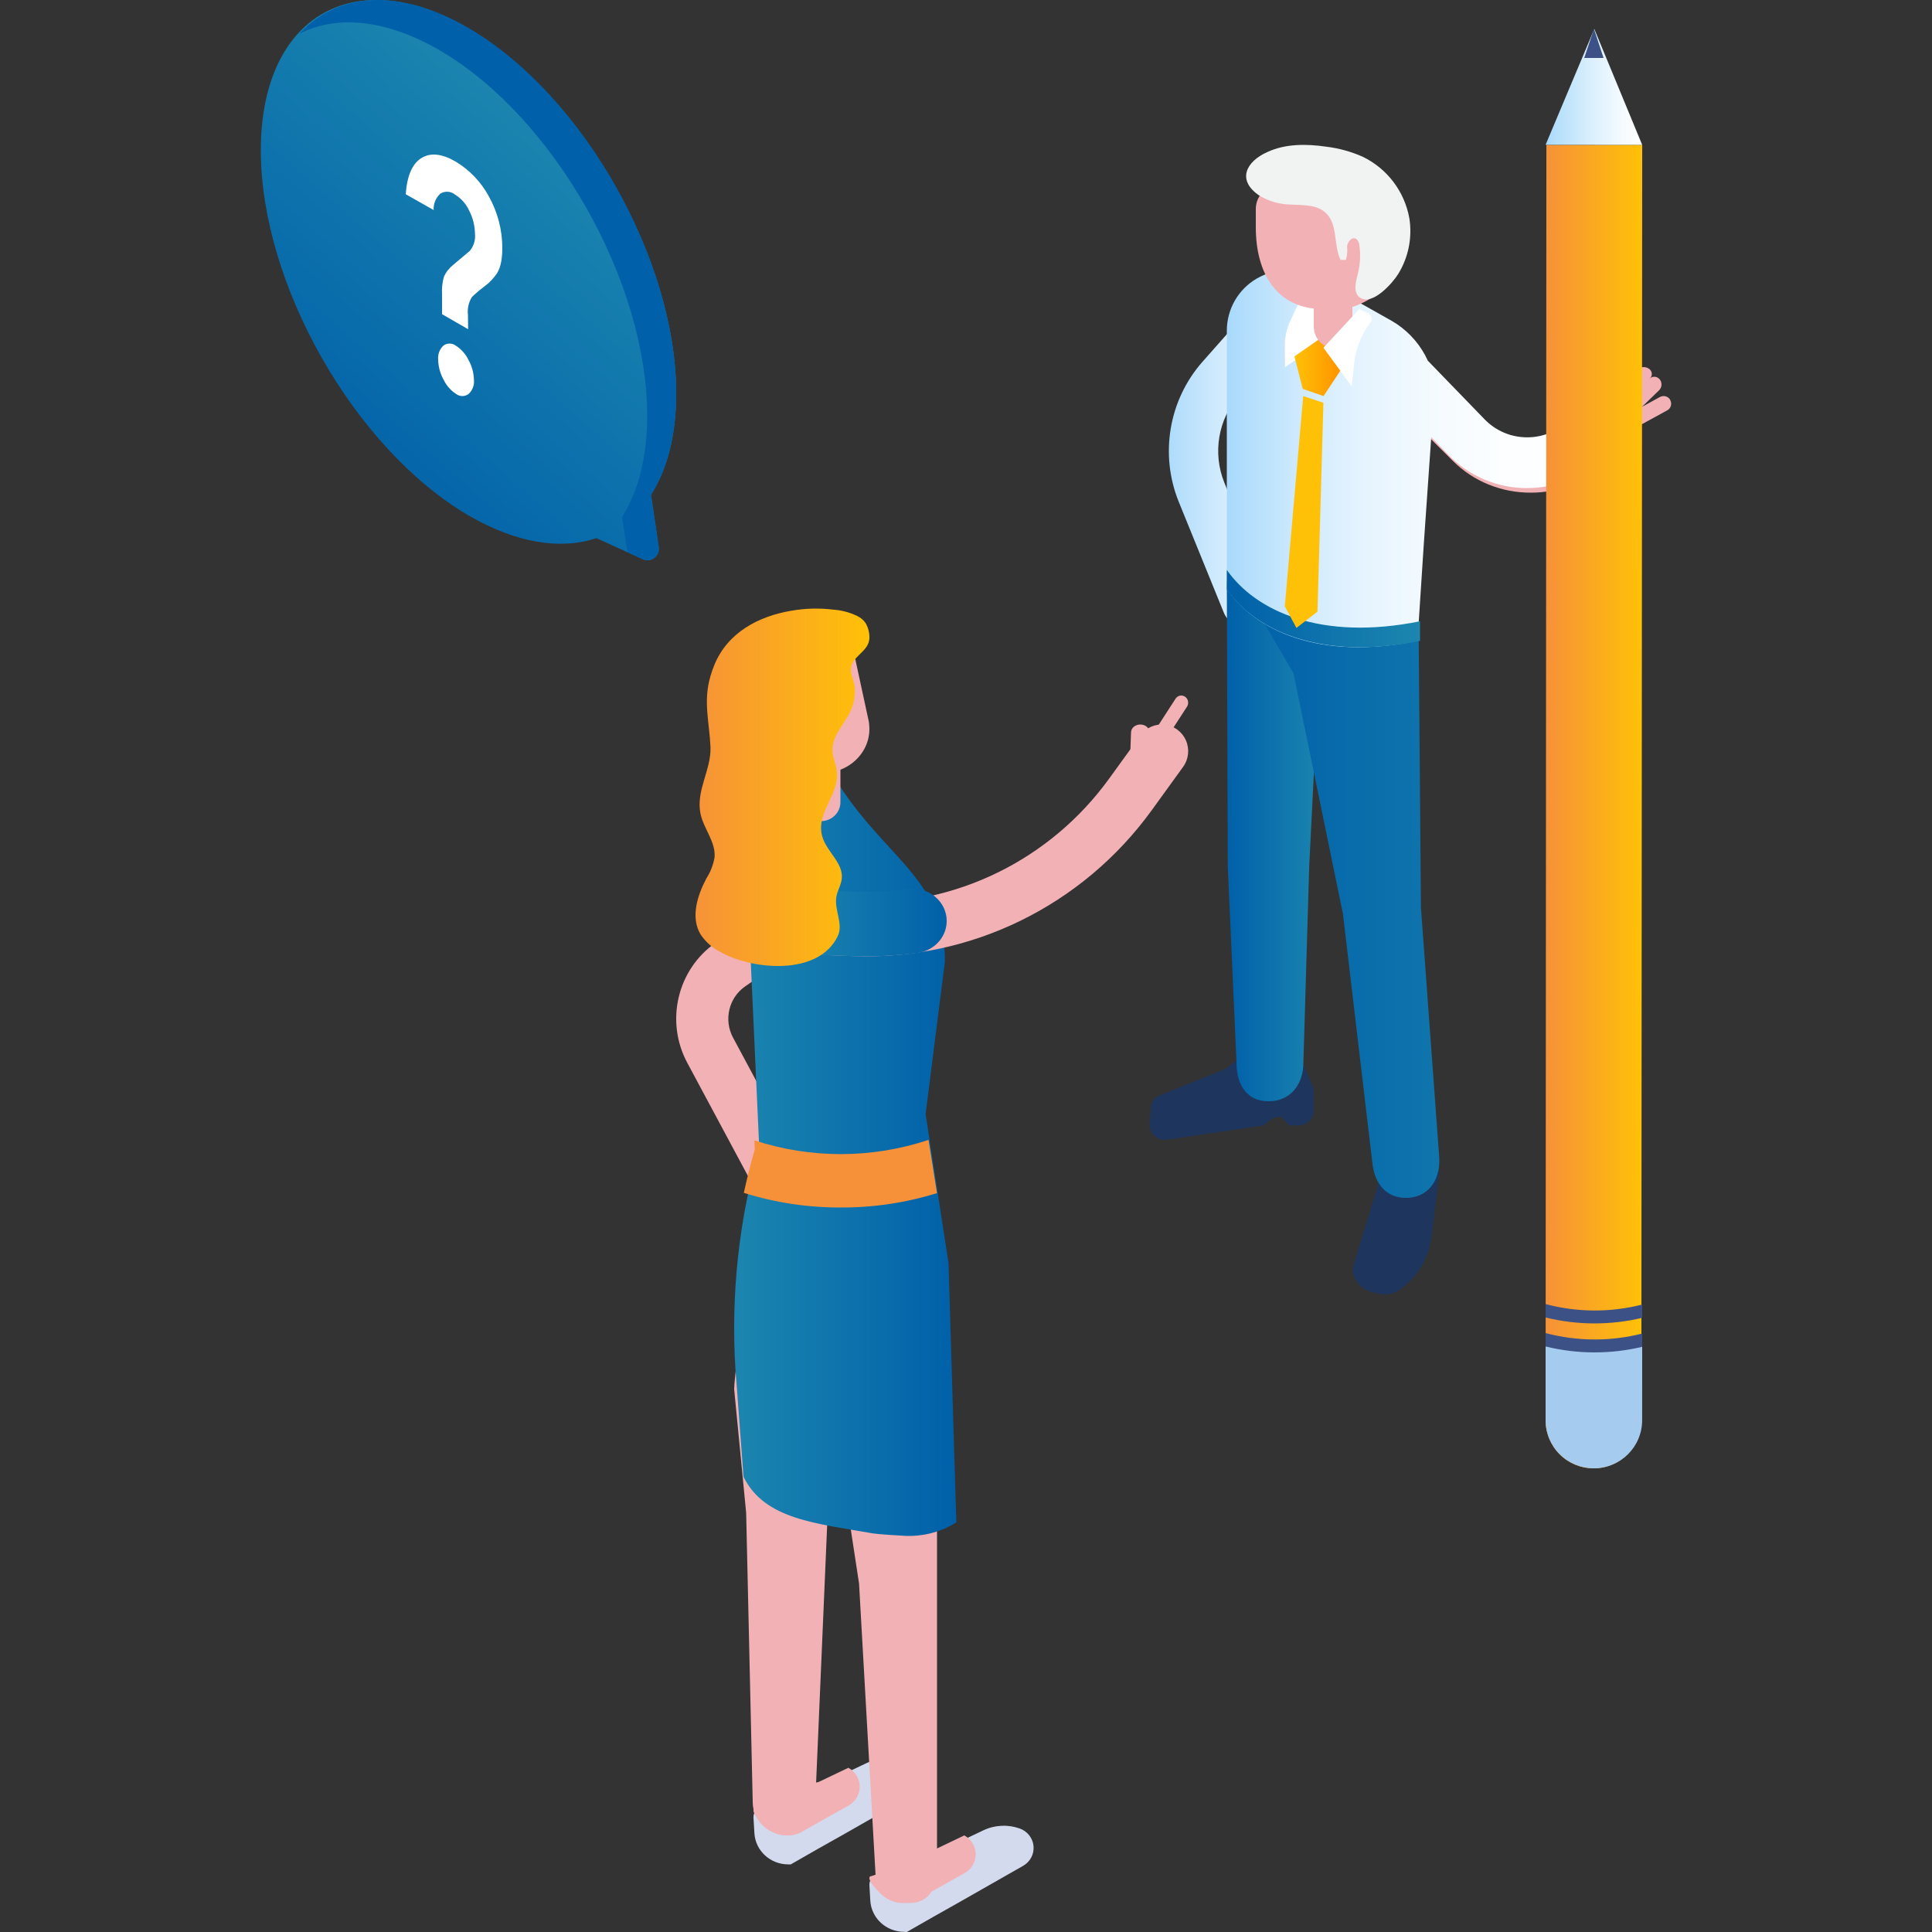 <?xml version="1.0" encoding="UTF-8"?>
<svg width="200px" height="200px" viewBox="0 0 200 200" version="1.1" xmlns="http://www.w3.org/2000/svg" xmlns:xlink="http://www.w3.org/1999/xlink">
    <rect x="0" y="0" width="200" height="200" fill="#333333" stroke="none"/>
    <!-- Generator: Sketch 61.2 (89653) - https://sketch.com -->
    <title>b_@2x</title>
    <desc>Created with Sketch.</desc>
    <defs>
        <linearGradient x1="25.889%" y1="94.147%" x2="68.162%" y2="24.586%" id="linearGradient-1">
            <stop stop-color="#0060A9" offset="0%"></stop>
            <stop stop-color="#1C86AF" offset="100%"></stop>
        </linearGradient>
        <linearGradient x1="-587.842%" y1="-9.307%" x2="-637.203%" y2="117.966%" id="linearGradient-2">
            <stop stop-color="#0060A9" offset="0%"></stop>
            <stop stop-color="#1C86AF" offset="100%"></stop>
        </linearGradient>
        <linearGradient x1="100%" y1="49.986%" x2="-0.006%" y2="49.986%" id="linearGradient-3">
            <stop stop-color="#0060A9" offset="0%"></stop>
            <stop stop-color="#1C86AF" offset="100%"></stop>
        </linearGradient>
        <linearGradient x1="100%" y1="50.036%" x2="3.86689924e-13%" y2="50.036%" id="linearGradient-4">
            <stop stop-color="#F69139" offset="0%"></stop>
            <stop stop-color="#F69139" offset="100%"></stop>
        </linearGradient>
        <linearGradient x1="99.248%" y1="50.11%" x2="0.066%" y2="50.11%" id="linearGradient-5">
            <stop stop-color="#0060A9" offset="0%"></stop>
            <stop stop-color="#1C86AF" offset="100%"></stop>
        </linearGradient>
        <linearGradient x1="0.001%" y1="50.003%" x2="100.024%" y2="50.003%" id="linearGradient-6">
            <stop stop-color="#F69139" offset="0%"></stop>
            <stop stop-color="#FFC107" offset="100%"></stop>
        </linearGradient>
        <linearGradient x1="0.002%" y1="49.989%" x2="100.234%" y2="49.989%" id="linearGradient-7">
            <stop stop-color="#A8D9FB" offset="0%"></stop>
            <stop stop-color="#FFFFFF" offset="100%"></stop>
        </linearGradient>
        <linearGradient x1="-0.111%" y1="49.987%" x2="100%" y2="49.987%" id="linearGradient-8">
            <stop stop-color="#0060A9" offset="0%"></stop>
            <stop stop-color="#1C86AF" offset="100%"></stop>
        </linearGradient>
        <linearGradient x1="0.009%" y1="49.962%" x2="177.689%" y2="49.962%" id="linearGradient-9">
            <stop stop-color="#0060A9" offset="0%"></stop>
            <stop stop-color="#1C86AF" offset="100%"></stop>
        </linearGradient>
        <linearGradient x1="-0.027%" y1="50.002%" x2="100.006%" y2="50.002%" id="linearGradient-10">
            <stop stop-color="#A8D9FB" offset="0%"></stop>
            <stop stop-color="#B3DEFC" offset="5%"></stop>
            <stop stop-color="#CFEAFD" offset="19%"></stop>
            <stop stop-color="#E4F3FE" offset="34%"></stop>
            <stop stop-color="#F3FAFE" offset="51%"></stop>
            <stop stop-color="#FCFEFF" offset="71%"></stop>
            <stop stop-color="#FFFFFF" offset="100%"></stop>
        </linearGradient>
        <linearGradient x1="100%" y1="50.048%" x2="6.77513932e-13%" y2="50.048%" id="linearGradient-11">
            <stop stop-color="#FF9800" offset="15%"></stop>
            <stop stop-color="#FFC107" offset="100%"></stop>
        </linearGradient>
        <linearGradient x1="0%" y1="49.973%" x2="100%" y2="49.973%" id="linearGradient-12">
            <stop stop-color="#0060A9" offset="0%"></stop>
            <stop stop-color="#1C86AF" offset="100%"></stop>
        </linearGradient>
        <linearGradient x1="-39899.567%" y1="50%" x2="-39799.567%" y2="50%" id="linearGradient-13">
            <stop stop-color="#FF9800" offset="15%"></stop>
            <stop stop-color="#FFC107" offset="100%"></stop>
        </linearGradient>
        <linearGradient x1="-0.054%" y1="50%" x2="99.946%" y2="50%" id="linearGradient-14">
            <stop stop-color="#F69139" offset="0%"></stop>
            <stop stop-color="#FFC107" offset="100%"></stop>
        </linearGradient>
        <linearGradient x1="0%" y1="50.023%" x2="100%" y2="50.023%" id="linearGradient-15">
            <stop stop-color="#A8D9FB" offset="0%"></stop>
            <stop stop-color="#B3DEFB" offset="9%"></stop>
            <stop stop-color="#DCF0FD" offset="49%"></stop>
            <stop stop-color="#F6FBFF" offset="81%"></stop>
            <stop stop-color="#FFFFFF" offset="100%"></stop>
        </linearGradient>
    </defs>
    <g id="b" stroke="none" stroke-width="1" fill="none" fill-rule="evenodd">
        <g id="homepage-community" transform="translate(27, 0)" fill-rule="nonzero">
            <path d="M21.497,2.957 C33.325,9.887 43,26.893 43,40.752 C43,45.087 42.051,48.617 40.39,51.217 L41.188,56.625 C41.254,57.057 41.081,57.492 40.738,57.756 C40.395,58.021 39.936,58.074 39.543,57.895 L34.738,55.705 C31.081,56.937 26.486,56.253 21.497,53.357 C9.675,46.422 0,29.416 0,15.557 C0,1.698 9.675,-3.972 21.497,2.957 Z" id="Path" fill="url(#linearGradient-1)"></path>
            <path d="M37.397,53.508 C39.057,50.907 39.997,47.374 39.997,43.037 C39.997,29.17 30.36,12.154 18.585,5.248 C12.955,1.963 7.841,1.53 4,3.49 C7.879,-0.787 14.319,-1.323 21.582,2.943 C33.363,9.86 43,26.875 43,40.742 C43,45.079 42.055,48.612 40.4,51.213 L41.195,56.624 C41.261,57.057 41.088,57.491 40.747,57.756 C40.405,58.021 39.948,58.074 39.557,57.895 L37.945,57.15 L37.397,53.508 Z" id="Path" fill="url(#linearGradient-2)"></path>
            <path d="M21.458,34.078 L18.763,32.525 L18.763,30.475 C18.719,29.845 18.788,29.211 18.968,28.605 C19.19,28.144 19.512,27.74 19.911,27.423 L21.631,25.973 C22.042,25.481 22.237,24.841 22.17,24.201 C22.157,23.365 21.953,22.544 21.571,21.803 C21.251,21.107 20.733,20.525 20.084,20.129 C19.649,19.786 19.048,19.753 18.58,20.047 C18.11,20.479 17.857,21.102 17.889,21.743 L15,20.107 C15.135,18.2 15.674,16.957 16.617,16.368 C17.561,15.779 18.725,15.899 20.143,16.711 C21.601,17.581 22.798,18.834 23.609,20.336 C24.517,21.963 24.996,23.799 25,25.667 C25,27.008 24.763,27.979 24.245,28.573 C24.04,28.839 23.813,29.087 23.566,29.314 C23.404,29.45 23.199,29.614 22.941,29.81 C22.682,30.006 22.461,30.181 22.283,30.355 C22.13,30.481 21.984,30.615 21.846,30.759 C21.509,31.307 21.366,31.955 21.442,32.596 L21.458,34.078 Z M20.24,40.799 C19.676,40.44 19.222,39.928 18.93,39.322 C18.572,38.685 18.375,37.967 18.358,37.234 C18.305,36.691 18.504,36.153 18.898,35.779 C19.279,35.494 19.799,35.494 20.181,35.779 C20.744,36.136 21.198,36.646 21.491,37.251 C21.847,37.879 22.044,38.587 22.062,39.311 C22.12,39.857 21.92,40.398 21.523,40.772 C21.148,41.066 20.627,41.077 20.24,40.799 L20.24,40.799 Z" id="Shape" fill="#FFFFFF"></path>
            <path d="M54.863,193 L57.609,191.428 L60.467,189.819 L66.902,186.15 C67.641,185.734 68.066,184.936 67.992,184.105 C67.917,183.274 67.356,182.561 66.553,182.278 L66.553,182.278 C65.326,181.849 63.974,181.919 62.799,182.471 L57.829,184.83 L51.801,186.999 C51.294,187.178 50.968,187.663 51.002,188.189 L51.094,189.761 C51.196,191.578 52.733,193 54.595,193 L54.863,193 Z" id="Path" fill="#D3DAED"></path>
            <path d="M53.664,185.451 L57.766,184.462 L60.822,183 C61.54,183.388 61.989,184.126 62,184.931 C62.01,185.736 61.58,186.485 60.873,186.891 L56.324,189.447 L56.101,189.573 C54.846,190.288 53.261,190.09 52.228,189.09 C51.457,188.342 50.803,187.573 51.055,187.254 L52.832,186.704 C52.801,186.153 53.138,185.645 53.664,185.451 Z" id="Path" fill="#F2B1B5"></path>
            <path d="M54.517,190 C56.502,190 57.397,188.463 57.397,186.569 L60,125.926 C60,124.032 55.787,120 53.797,120 C51.807,120 49,141.928 49,143.811 L50.242,156.615 L50.922,186.553 C50.918,187.466 51.294,188.342 51.969,188.989 C52.644,189.636 53.561,190 54.517,190 L54.517,190 Z" id="Path" fill="#F2B1B5"></path>
            <path d="M55.387,128 C56.338,127.998 57.217,127.487 57.702,126.654 C58.187,125.821 58.205,124.791 57.75,123.941 L48.886,107.418 C47.898,105.584 48.441,103.287 50.14,102.11 L61.734,94.073 C62.573,93.538 63.057,92.579 62.995,91.574 C62.933,90.568 62.335,89.678 61.436,89.255 C60.538,88.831 59.484,88.942 58.69,89.544 L47.102,97.581 C43.107,100.34 41.832,105.74 44.159,110.045 L53.018,126.568 C53.49,127.451 54.399,128.001 55.387,128 L55.387,128 Z" id="Path" fill="#F2B1B5"></path>
            <path d="M66.868,200 L69.619,198.429 L72.477,196.817 L78.911,193.152 C79.646,192.733 80.067,191.936 79.991,191.108 C79.916,190.28 79.357,189.569 78.557,189.283 L78.557,189.283 C77.331,188.848 75.977,188.916 74.804,189.472 L69.833,191.833 L63.801,193.995 C63.296,194.176 62.971,194.659 63.002,195.184 L63.093,196.754 C63.201,198.568 64.739,199.985 66.6,199.984 L66.868,200 Z" id="Path" fill="#D3DAED"></path>
            <path d="M65.66,192.452 L69.768,191.463 L72.825,190 C73.542,190.39 73.991,191.128 74,191.934 C74.009,192.739 73.577,193.487 72.87,193.893 L68.326,196.444 L68.102,196.57 C66.847,197.288 65.259,197.092 64.223,196.092 C63.452,195.339 62.804,194.575 63.055,194.256 L64.832,193.706 C64.795,193.154 65.132,192.644 65.66,192.452 Z" id="Path" fill="#F2B1B5"></path>
            <path d="M67.158,197 C69.12,197 70,195.463 70,193.569 L70,130.431 C70,128.536 68.409,127 66.446,127 C64.484,127 57,129.706 57,131.606 L61.928,163.927 L63.609,193.59 C63.622,195.475 65.206,196.997 67.158,197 L67.158,197 Z" id="Path" fill="#F2B1B5"></path>
            <path d="M49.974,83.295 C49.975,81.43 50.933,79.702 52.497,78.747 C54.06,77.792 55.999,77.75 57.6,78.637 L57.659,78.669 C58.276,79.054 58.802,79.575 59.199,80.193 C64.299,88.778 70.817,90.75 70.817,99.537 L68.818,115.332 L71.19,130.75 L72,157.598 C70.305,158.652 68.328,159.132 66.351,158.969 C66.154,158.969 63.851,158.821 63.345,158.734 C57.568,157.707 52.154,157.319 49.969,152.879 L49.127,141.651 C48.658,133.966 49.494,126.257 51.599,118.865 L51.599,118.865 L49.974,83.295 Z" id="Path" fill="url(#linearGradient-3)"></path>
            <path d="M58.095,98.817 C58.245,98.846 58.396,98.864 58.548,98.871 L61.35,98.974 C73.496,99.432 85.072,93.768 92.237,83.862 L95.471,79.392 C96.049,78.596 96.162,77.55 95.768,76.648 C95.374,75.745 94.533,75.123 93.561,75.016 C92.589,74.909 91.635,75.334 91.057,76.129 L87.823,80.594 C81.729,89.021 71.881,93.839 61.55,93.449 L58.747,93.346 C57.36,93.338 56.187,94.382 56.02,95.772 C55.853,97.162 56.746,98.457 58.095,98.784 L58.095,98.817 Z" id="Path" fill="#F2B1B5"></path>
            <path d="M58,85 L58,85 C59.105,85 60,84.123 60,83.042 L60,74 L56,74 L56,83.058 C56.009,84.133 56.902,85 58,85 L58,85 Z" id="Path" fill="#F2B1B5"></path>
            <path d="M53.665,79.424 L57.661,79.959 C60.602,80.349 63.32,77.923 62.969,74.958 C62.969,74.798 62.922,74.632 62.89,74.472 L60.841,65 L51,67.137 L53.665,79.424 Z" id="Path" fill="#F2B1B5"></path>
            <path d="M60.046,125 C56.639,125.013 53.25,124.502 50,123.484 C50.332,121.974 50.702,120.474 51.137,118.985 L51.094,118.049 C56.952,119.966 63.276,119.948 69.124,118 L70,123.511 C66.779,124.512 63.421,125.014 60.046,125 Z" id="Path" fill="url(#linearGradient-4)"></path>
            <path d="M91.315,78.872 L91.315,78.872 C91.47,78.983 91.662,79.024 91.846,78.987 C92.031,78.95 92.194,78.837 92.298,78.675 L95.88,73.153 C96.098,72.814 96.011,72.356 95.684,72.128 L95.684,72.128 C95.528,72.018 95.336,71.976 95.151,72.013 C94.965,72.05 94.802,72.163 94.696,72.325 L91.12,77.853 C91.015,78.015 90.977,78.214 91.014,78.405 C91.05,78.596 91.159,78.764 91.315,78.872 L91.315,78.872 Z" id="Path" fill="#F2B1B5"></path>
            <path d="M90.929,79 L90.929,79 C91.184,79.006 91.431,78.924 91.616,78.774 C91.801,78.623 91.909,78.415 91.916,78.196 L91.999,75.848 C92.008,75.629 91.915,75.417 91.741,75.258 C91.566,75.099 91.325,75.006 91.071,75 L91.071,75 C90.542,74.988 90.102,75.344 90.084,75.798 L90,78.152 C89.989,78.605 90.402,78.982 90.929,79 L90.929,79 Z" id="Path" fill="#F2B1B5"></path>
            <path d="M57.812,98.809 C57.994,98.844 58.179,98.867 58.365,98.877 L61.232,98.977 C63.435,99.051 65.64,98.945 67.824,98.661 C69.102,98.547 70.213,97.776 70.718,96.651 C71.223,95.526 71.041,94.229 70.246,93.269 C69.45,92.309 68.166,91.841 66.901,92.049 C65.117,92.28 63.314,92.365 61.514,92.301 L58.646,92.201 C56.82,92.13 55.244,93.409 55.025,95.138 C54.807,96.867 56.02,98.465 57.812,98.809 L57.812,98.809 Z" id="Path" fill="url(#linearGradient-5)"></path>
            <path d="M46.127,90.928 C46.546,90.275 46.832,89.542 46.968,88.773 C47.122,87.157 45.825,85.789 45.508,84.2 C45.037,81.846 46.624,79.691 46.55,77.358 C46.444,74.767 45.767,72.607 46.55,69.984 C46.661,69.591 46.795,69.206 46.952,68.831 C48.323,65.48 51.529,63.794 54.888,63.228 C56.333,62.971 57.807,62.931 59.264,63.11 C60.126,63.169 60.97,63.393 61.75,63.772 C62.09,63.934 62.384,64.183 62.602,64.494 C62.896,64.996 63.032,65.576 62.994,66.159 C62.867,67.473 61.227,67.926 61.084,69.17 C61.015,69.79 61.422,70.49 61.475,71.12 C61.547,71.948 61.409,72.781 61.073,73.539 C60.438,74.967 59.105,76.173 59.174,77.735 C59.206,78.43 59.523,79.082 59.618,79.772 C59.967,82.217 57.444,84.081 58.11,86.554 C58.534,88.143 60.306,89.307 60.142,90.944 C60.079,91.607 59.687,92.194 59.576,92.851 C59.354,94.198 60.317,95.653 59.735,96.886 C57.729,101.11 50.772,100.377 47.566,98.545 C46.737,98.127 46.03,97.496 45.513,96.714 C44.476,94.968 45.18,92.717 46.127,90.928 Z" id="Path" fill="url(#linearGradient-6)"></path>
            <path d="M102.037,65 C100.994,64.995 100.058,64.352 99.669,63.373 L95.018,51.935 C93.039,47.031 93.991,41.415 97.472,37.46 L101.571,32.828 C102.519,31.792 104.113,31.718 105.151,32.661 C106.189,33.604 106.289,35.216 105.374,36.283 L101.276,40.914 C99.101,43.388 98.506,46.9 99.744,49.966 L104.394,61.404 C104.654,62.038 104.654,62.75 104.393,63.383 C104.133,64.016 103.634,64.518 103.006,64.778 C102.701,64.917 102.371,64.993 102.037,65 Z" id="Path" fill="url(#linearGradient-7)"></path>
            <path d="M102.117,109 L99.814,110.677 L93.01,113.408 C92.491,113.614 92.151,114.113 92.152,114.668 L92.009,116.25 C91.956,116.74 92.136,117.227 92.496,117.566 C92.855,117.905 93.352,118.058 93.841,117.98 L103.801,116.503 L104.785,115.728 L105.627,115.586 L106.469,116.509 L107.412,116.509 C108.289,116.509 109,115.8 109,114.927 L109,112.765 L107.454,109.021 L102.117,109 Z" id="Path" fill="#1E365E"></path>
            <path d="M104.316,114 C101.988,114 101.005,112.206 101.005,109.99 L100.102,89.787 L100,60.601 C99.975,58.259 101.81,56.277 104.253,56.007 C106.582,55.861 109.841,58.125 110,60.331 L108.529,89.651 L107.927,109.995 C107.927,112.206 106.638,114 104.316,114 Z" id="Path" fill="url(#linearGradient-8)"></path>
            <path d="M137.249,44.998 L137.208,44.998 C136.994,45.011 136.782,44.949 136.621,44.825 C136.459,44.702 136.361,44.527 136.347,44.34 L136.002,39.746 C135.987,39.561 136.058,39.378 136.199,39.238 C136.34,39.098 136.538,39.013 136.751,39.001 L136.792,39.001 C137.238,38.978 137.622,39.272 137.653,39.66 L137.998,44.253 C138.025,44.639 137.691,44.971 137.249,44.998 L137.249,44.998 Z" id="Path" fill="#F2B1B5"></path>
            <path d="M131.451,51 C128.418,51.01 125.513,49.824 123.403,47.715 L116.699,41.046 C115.75,40.104 115.77,38.595 116.743,37.677 C117.716,36.758 119.274,36.777 120.223,37.719 L126.91,44.394 C128.101,45.582 129.741,46.247 131.451,46.234 L131.451,46.234 C133.152,46.239 134.783,45.575 135.969,44.394 L138.793,41.644 C139.752,40.71 141.31,40.706 142.274,41.633 C143.238,42.56 143.243,44.069 142.285,45.002 L139.482,47.731 C137.375,49.832 134.475,51.012 131.451,51 L131.451,51 Z" id="Path" fill="#F2B1B5"></path>
            <path d="M138.42,42.888 L138.33,42.831 C138.004,42.614 137.903,42.153 138.102,41.801 L140.62,37.358 C140.825,37.004 141.254,36.894 141.583,37.111 L141.668,37.169 C141.826,37.273 141.939,37.441 141.981,37.636 C142.024,37.83 141.993,38.035 141.895,38.205 L139.377,42.637 C139.282,42.808 139.127,42.931 138.947,42.979 C138.767,43.026 138.577,42.994 138.42,42.888 L138.42,42.888 Z" id="Path" fill="#F2B1B5"></path>
            <path d="M139.34,42.837 L139.34,42.837 C139.158,42.722 139.038,42.551 139.008,42.362 C138.977,42.173 139.038,41.982 139.177,41.831 L142.465,38.284 C142.602,38.132 142.806,38.032 143.032,38.006 C143.258,37.981 143.486,38.032 143.667,38.148 L143.667,38.148 C144.041,38.391 144.11,38.84 143.823,39.155 L140.572,42.706 C140.433,42.865 140.222,42.97 139.989,42.994 C139.756,43.019 139.521,42.962 139.34,42.837 L139.34,42.837 Z" id="Path" fill="#F2B1B5"></path>
            <path d="M140.196,43.735 L140.196,43.735 C139.917,43.408 139.938,42.902 140.243,42.603 L143.745,39.206 C144.054,38.911 144.528,38.936 144.807,39.263 L144.807,39.263 C145.084,39.592 145.06,40.098 144.754,40.395 L141.252,43.792 C141.105,43.935 140.911,44.01 140.713,43.999 C140.514,43.988 140.328,43.893 140.196,43.735 Z" id="Path" fill="#F2B1B5"></path>
            <path d="M140.098,44.606 L140.098,44.573 C139.89,44.202 140.024,43.735 140.398,43.526 L144.837,41.097 C145.215,40.892 145.689,41.023 145.902,41.392 L145.902,41.425 C146.11,41.796 145.976,42.263 145.602,42.473 L141.163,44.902 C140.982,45.002 140.768,45.027 140.568,44.971 C140.368,44.916 140.199,44.785 140.098,44.606 L140.098,44.606 Z" id="Path" fill="#F2B1B5"></path>
            <path d="M115.978,121.549 L113,131.37 L113,131.37 C113.082,132.509 113.884,133.466 114.987,133.741 L115.745,133.924 C116.46,134.101 117.216,133.965 117.827,133.551 L117.827,133.551 C119.686,132.292 120.911,130.285 121.186,128.048 L122,121.371 L120.849,119 L115.978,121.549 Z" id="Path" fill="#1E365E"></path>
            <path d="M118.512,124 C116.448,124 115.263,122.446 115.066,120.367 L112.02,94.595 L106.898,69.689 L101.002,59.629 C100.843,57.42 111.07,57.166 113.303,57.003 C115.536,56.841 119.691,62.905 119.855,65.125 L120.095,93.967 L121.973,119.609 C122.186,121.818 121.127,123.778 118.905,123.989 C118.774,123.996 118.643,124 118.512,124 Z" id="Path" fill="url(#linearGradient-9)"></path>
            <path d="M139.209,43.319 C138.172,42.312 136.521,42.339 135.517,43.38 C134.364,44.593 132.767,45.277 131.098,45.272 L131.098,45.272 C129.431,45.279 127.833,44.602 126.674,43.396 L120.811,37.343 C120.106,35.792 118.984,34.47 117.573,33.525 C117.409,33.415 117.239,33.31 117.064,33.211 L109.298,28.837 C107.381,27.722 105.018,27.721 103.1,28.835 C101.181,29.948 100,32.007 100,34.235 L100,60.982 C102.937,65.273 109.626,68.432 119.739,66.335 L120.395,56.261 L121.161,45.256 L122.927,47.077 C125.07,49.298 128.021,50.544 131.098,50.527 L131.098,50.527 C134.179,50.528 137.128,49.267 139.264,47.033 C140.266,45.992 140.242,44.33 139.209,43.319 Z" id="Path" fill="url(#linearGradient-10)"></path>
            <path d="M110,35.348 L106.031,38 L106.001,35.954 C105.983,34.992 106.186,34.037 106.598,33.15 L108.084,30 L109.194,30.146 L110,35.348 Z" id="Path" fill="#FFFFFF"></path>
            <polygon id="Path" fill="url(#linearGradient-11)" points="109.723 35 112 37.997 110.015 41 107.858 40.257 107 36.899"></polygon>
            <path d="M110.997,36 L110.997,36 C109.894,36 109,34.998 109,33.761 L109,26 L113,26 L113,33.761 C113,34.356 112.789,34.926 112.413,35.346 C112.037,35.766 111.528,36.002 110.997,36 Z" id="Path" fill="#F2B1B5"></path>
            <path d="M111.914,32 L110.013,32 C105.09,32 103,28.206 103,23.527 L103,21.635 C103,20.18 104.241,19 105.772,19 L110.429,19 C112.376,19 113.954,20.5 113.954,22.351 L116,29.581 C116,30.635 113.029,32 111.914,32 Z" id="Path" fill="#F2B1B5"></path>
            <path d="M118.899,22.616 C118.406,19.828 116.603,17.448 114.056,16.221 C112.865,15.693 111.603,15.345 110.311,15.187 C108.257,14.89 106.088,14.863 104.199,15.737 C102.003,16.716 100.998,18.635 103.348,20.235 C104.341,20.842 105.48,21.167 106.643,21.176 C107.928,21.247 109.388,21.176 110.289,22.083 C111.513,23.276 111.025,25.382 111.777,26.905 L112.326,26.905 C112.457,26.449 112.5,25.971 112.452,25.498 C112.496,25.025 112.946,24.497 113.369,24.717 C113.587,24.881 113.716,25.137 113.721,25.41 C113.859,26.382 113.807,27.372 113.567,28.324 C113.342,29.193 113.051,30.315 113.792,30.815 C115.072,31.679 117.18,29.287 117.746,28.357 C118.8,26.642 119.209,24.606 118.899,22.616 L118.899,22.616 Z" id="Path" fill="#F1F2F2"></path>
            <path d="M110,35.997 L112.932,40 L113.194,37.565 C113.361,36.046 113.94,34.6 114.87,33.379 L114.87,33.379 C114.986,33.23 115.027,33.037 114.983,32.854 C114.938,32.671 114.812,32.518 114.641,32.436 L113.707,32 L110,35.997 Z" id="Path" fill="#FFFFFF"></path>
            <path d="M120,64.314 C109.753,66.39 102.976,63.26 100,59 L100,61.026 C102.976,65.286 109.753,68.421 120,66.34 L120,64.314 Z" id="Path" fill="url(#linearGradient-12)"></path>
            <polygon id="Path" fill="url(#linearGradient-13)" points="110 41.693 109.387 63.312 107.208 65 106 62.766 107.908 41"></polygon>
            <path d="M137.954,152 L137.954,152 C136.638,152 135.376,151.477 134.447,150.545 C133.518,149.614 132.997,148.351 133,147.036 L133.081,15 L143,15 L142.913,147.03 C142.916,148.347 142.395,149.612 141.465,150.544 C140.534,151.476 139.271,152 137.954,152 Z" id="Path" fill="url(#linearGradient-14)"></path>
            <path d="M143,139 L133,139 L133,147.018 C132.997,148.338 133.522,149.605 134.459,150.54 C135.396,151.475 136.668,152 137.995,152 L137.995,152 C140.754,152 142.992,149.775 142.995,147.028 L143,139 Z" id="Path" fill="#A5CBEF"></path>
            <polygon id="Path" fill="url(#linearGradient-15)" points="133 14.989 138.041 3 143 15"></polygon>
            <polygon id="Path" fill="#3C5185" points="137 6 138.007 3 139 6"></polygon>
            <path d="M143,139.422 L143,138.047 C139.71,138.884 136.283,138.868 133,138 L133,139.387 C136.29,140.192 139.705,140.204 143,139.422 Z" id="Path" fill="#3C5185"></path>
            <path d="M133,135 L133,136.387 C136.29,137.192 139.705,137.204 143,136.422 L143,135.047 C139.71,135.884 136.283,135.868 133,135 L133,135 Z" id="Path" fill="#3C5185"></path>
        </g>
    </g>
</svg>